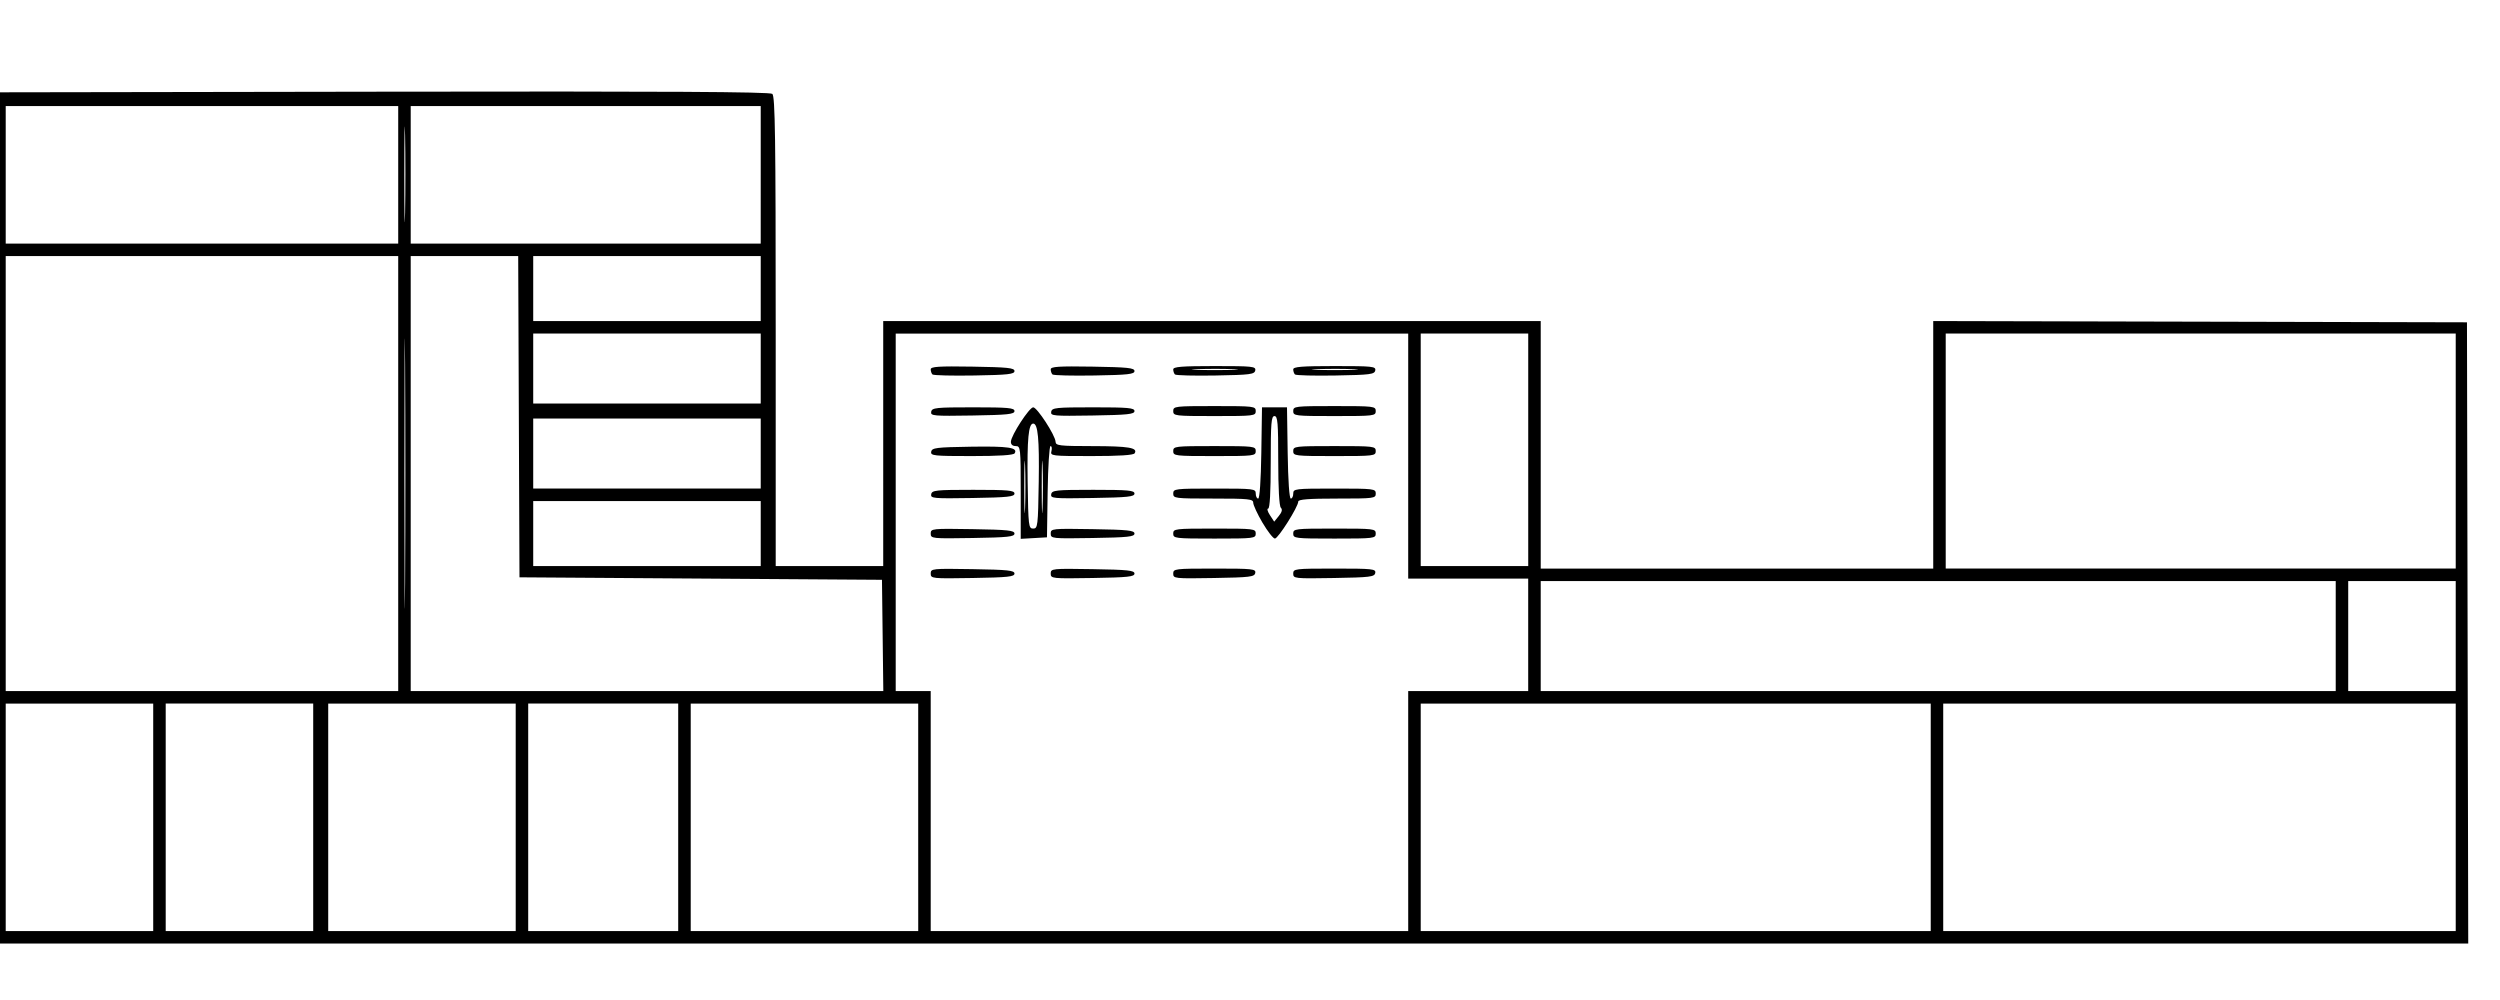 <?xml version="1.0" encoding="UTF-8" standalone="no"?>
<!-- Created with Inkscape (http://www.inkscape.org/) -->

<svg
   xmlns:dc="http://purl.org/dc/elements/1.1/"
   xmlns:cc="http://creativecommons.org/ns#"
   xmlns:rdf="http://www.w3.org/1999/02/22-rdf-syntax-ns#"
   xmlns:svg="http://www.w3.org/2000/svg"
   xmlns="http://www.w3.org/2000/svg"
   xmlns:sodipodi="http://sodipodi.sourceforge.net/DTD/sodipodi-0.dtd"
   xmlns:inkscape="http://www.inkscape.org/namespaces/inkscape"
   width="1000"
   height="400"
   viewBox="0 0 264.583 105.833"
   version="1.1"
   id="svg8"
   inkscape:version="0.92.5 (2060ec1f9f, 2020-04-08)"
   sodipodi:docname="1.stock.svg">
  <defs
     id="defs2" />
  <sodipodi:namedview
     id="base"
     pagecolor="#ffffff"
     bordercolor="#666666"
     borderopacity="1.0"
     inkscape:pageopacity="0.0"
     inkscape:pageshadow="2"
     inkscape:zoom="0.7"
     inkscape:cx="322.1245"
     inkscape:cy="154.14991"
     inkscape:document-units="px"
     inkscape:current-layer="layer1"
     showgrid="false"
     inkscape:window-width="1920"
     inkscape:window-height="989"
     inkscape:window-x="1680"
     inkscape:window-y="38"
     inkscape:window-maximized="1"
     units="px"
     inkscape:snap-text-baseline="false" />
  <g
     inkscape:label="Ebene 1"
     inkscape:groupmode="layer"
     id="layer1"
     transform="translate(0,-93.881)"
     style="display:inline">
    <path
       style="display:inline;fill:#000000;stroke-width:0.265"
       d="m -0.653,148.697 0.067,-45.045 40.982,-0.067 c 30.07,-0.049 41.078,0.012 41.341,0.231 0.297,0.247 0.359,4.55 0.359,25.136 v 24.838 h 5.689 5.689 V 140.825 127.861 h 34.793 34.793 v 13.097 13.097 h 20.77 20.77 V 140.956 127.858 l 28.244,0.067 28.244,0.067 0.067,32.874 0.067,32.874 H 130.251 -0.72 Z M 16.215,180.38 V 168.342 H 8.41 0.605 v 12.039 12.039 H 8.41 16.215 Z m 16.933,0 v -12.039 h -7.805 -7.805 v 12.039 12.039 h 7.805 7.805 z m 21.431,0 V 168.342 H 44.658 34.736 v 12.039 12.039 h 9.922 9.922 z m 17.198,0 v -12.039 h -7.938 -7.937 v 12.039 12.039 h 7.937 7.938 z m 25.4,0 V 168.342 H 85.139 73.101 v 12.039 12.039 h 12.039 12.039 z m 51.858,-0.661 v -12.7 h 6.35 6.35 v -5.953 -5.953 h -6.35 -6.35 V 142.148 129.184 H 121.916 94.796 v 18.918 18.918 h 1.852 1.852 v 12.7 12.7 H 123.768 149.036 Z M 98.501,154.584 c 0,-0.528 0.118,-0.54 4.432,-0.469 3.731,0.061 4.432,0.135 4.432,0.469 0,0.334 -0.701,0.408 -4.432,0.469 -4.314,0.071 -4.432,0.058 -4.432,-0.469 z m 12.7,0 c 0,-0.528 0.118,-0.54 4.432,-0.469 3.731,0.061 4.432,0.135 4.432,0.469 0,0.334 -0.701,0.408 -4.432,0.469 -4.314,0.071 -4.432,0.058 -4.432,-0.469 z m 12.965,0.007 c 0,-0.516 0.159,-0.536 4.385,-0.536 4.034,0 4.378,0.037 4.296,0.463 -0.08,0.415 -0.538,0.471 -4.385,0.536 -4.161,0.07 -4.296,0.056 -4.296,-0.463 z m 12.7,0 c 0,-0.516 0.159,-0.536 4.385,-0.536 4.034,0 4.378,0.037 4.296,0.463 -0.08,0.415 -0.538,0.471 -4.385,0.536 -4.161,0.07 -4.296,0.056 -4.296,-0.463 z m -38.365,-4.24 c 0,-0.528 0.118,-0.54 4.432,-0.469 3.731,0.061 4.432,0.135 4.432,0.469 0,0.334 -0.701,0.408 -4.432,0.469 -4.314,0.071 -4.432,0.058 -4.432,-0.469 z m 9.525,-4.352 c 0,-4.732 -0.019,-4.909 -0.529,-4.909 -0.335,0 -0.522,-0.17 -0.511,-0.463 0.027,-0.678 1.949,-3.638 2.363,-3.638 0.413,0 2.335,2.96 2.363,3.638 0.017,0.419 0.39,0.463 3.921,0.467 3.828,0.004 4.813,0.172 4.45,0.76 -0.122,0.197 -1.634,0.294 -4.563,0.294 -4.251,0 -4.377,-0.016 -4.242,-0.529 0.076,-0.291 0.033,-0.529 -0.096,-0.529 -0.129,0 -0.266,2.173 -0.306,4.829 l -0.072,4.829 -1.389,0.08 -1.389,0.08 z m 0.461,-2.871 c -0.049,-1.193 -0.089,-0.146 -0.088,2.328 2.6e-4,2.474 0.04,3.45 0.089,2.17 0.049,-1.28 0.048,-3.305 -5.3e-4,-4.498 z m 1.446,1.733 c 0.07,-4.512 -0.085,-6.152 -0.584,-6.152 -0.498,0 -0.655,1.638 -0.589,6.152 0.068,4.704 0.099,4.961 0.584,4.961 0.485,0 0.516,-0.258 0.589,-4.961 z m 0.406,-1.733 c -0.049,-1.193 -0.089,-0.146 -0.088,2.328 2.7e-4,2.474 0.04,3.45 0.089,2.17 0.049,-1.28 0.048,-3.305 -5.3e-4,-4.498 z m 0.862,7.223 c 0,-0.528 0.118,-0.54 4.432,-0.469 3.731,0.061 4.432,0.135 4.432,0.469 0,0.334 -0.701,0.408 -4.432,0.469 -4.314,0.071 -4.432,0.058 -4.432,-0.469 z m 12.965,0 c 0,-0.508 0.176,-0.529 4.366,-0.529 4.189,0 4.366,0.021 4.366,0.529 0,0.508 -0.176,0.529 -4.366,0.529 -4.189,0 -4.366,-0.021 -4.366,-0.529 z m 9.448,-1.148 c -0.54,-0.922 -0.981,-1.875 -0.981,-2.117 0,-0.391 -0.464,-0.44 -4.233,-0.44 -4.057,0 -4.233,-0.022 -4.233,-0.529 0,-0.508 0.176,-0.529 4.366,-0.529 4.189,0 4.366,0.021 4.366,0.529 0,0.291 0.116,0.529 0.259,0.529 0.156,0 0.287,-1.909 0.331,-4.829 l 0.072,-4.829 h 1.323 1.323 l 0.072,4.829 c 0.044,2.919 0.174,4.829 0.331,4.829 0.142,0 0.259,-0.238 0.259,-0.529 0,-0.508 0.176,-0.529 4.366,-0.529 4.189,0 4.366,0.021 4.366,0.529 0,0.506 -0.176,0.529 -4.101,0.529 -2.998,0 -4.101,0.085 -4.101,0.315 0,0.548 -2.125,3.918 -2.47,3.918 -0.182,0 -0.772,-0.755 -1.311,-1.677 z m 1.94,-1.593 c -0.17,-0.17 -0.275,-2.077 -0.275,-4.985 0,-4.01 -0.059,-4.71 -0.397,-4.71 -0.338,0 -0.397,0.72 -0.397,4.895 0,3.16 -0.096,4.895 -0.271,4.895 -0.149,0 -0.066,0.312 0.184,0.693 l 0.454,0.693 0.488,-0.603 c 0.338,-0.418 0.404,-0.688 0.213,-0.878 z m 1.312,2.741 c 0,-0.508 0.176,-0.529 4.366,-0.529 4.189,0 4.366,0.021 4.366,0.529 0,0.508 -0.176,0.529 -4.366,0.529 -4.189,0 -4.366,-0.021 -4.366,-0.529 z m -38.315,-4.161 c 0.082,-0.427 0.486,-0.47 4.452,-0.47 3.701,0 4.362,0.06 4.362,0.397 0,0.334 -0.703,0.408 -4.452,0.47 -4.143,0.068 -4.446,0.04 -4.362,-0.397 z m 12.7,0 c 0.082,-0.427 0.486,-0.47 4.452,-0.47 3.701,0 4.362,0.06 4.362,0.397 0,0.334 -0.703,0.408 -4.452,0.47 -4.143,0.068 -4.446,0.04 -4.362,-0.397 z m -12.699,-4.504 c 0.079,-0.414 0.525,-0.47 4.187,-0.529 3.985,-0.064 5.02,0.091 4.645,0.698 -0.122,0.197 -1.631,0.294 -4.551,0.294 -4.019,0 -4.362,-0.037 -4.281,-0.463 z m 25.614,-0.066 c 0,-0.508 0.176,-0.529 4.366,-0.529 4.189,0 4.366,0.021 4.366,0.529 0,0.508 -0.176,0.529 -4.366,0.529 -4.189,0 -4.366,-0.021 -4.366,-0.529 z m 12.7,0 c 0,-0.508 0.176,-0.529 4.366,-0.529 4.189,0 4.366,0.021 4.366,0.529 0,0.508 -0.176,0.529 -4.366,0.529 -4.189,0 -4.366,-0.021 -4.366,-0.529 z m -38.315,-4.161 c 0.082,-0.427 0.486,-0.47 4.452,-0.47 3.701,0 4.362,0.06 4.362,0.397 0,0.334 -0.703,0.408 -4.452,0.47 -4.143,0.068 -4.446,0.04 -4.362,-0.397 z m 12.7,0 c 0.082,-0.427 0.486,-0.47 4.452,-0.47 3.701,0 4.362,0.06 4.362,0.397 0,0.334 -0.703,0.408 -4.452,0.47 -4.143,0.068 -4.446,0.04 -4.362,-0.397 z m 12.915,-0.073 c 0,-0.508 0.176,-0.529 4.366,-0.529 4.189,0 4.366,0.021 4.366,0.529 0,0.508 -0.176,0.529 -4.366,0.529 -4.189,0 -4.366,-0.021 -4.366,-0.529 z m 12.7,0 c 0,-0.508 0.176,-0.529 4.366,-0.529 4.189,0 4.366,0.021 4.366,0.529 0,0.508 -0.176,0.529 -4.366,0.529 -4.189,0 -4.366,-0.021 -4.366,-0.529 z m -38.182,-3.874 c -0.1,-0.1 -0.183,-0.344 -0.183,-0.542 0,-0.291 0.84,-0.345 4.432,-0.287 3.731,0.061 4.432,0.135 4.432,0.469 0,0.333 -0.681,0.408 -4.249,0.469 -2.337,0.04 -4.331,-0.01 -4.432,-0.11 z m 12.7,0 c -0.1,-0.1 -0.183,-0.344 -0.183,-0.542 0,-0.291 0.84,-0.345 4.432,-0.287 3.731,0.061 4.432,0.135 4.432,0.469 0,0.333 -0.681,0.408 -4.249,0.469 -2.337,0.04 -4.331,-0.01 -4.432,-0.11 z m 12.965,1.6e-4 c -0.101,-0.101 -0.183,-0.342 -0.183,-0.536 0,-0.28 0.907,-0.353 4.385,-0.353 4.034,0 4.378,0.037 4.296,0.463 -0.079,0.413 -0.529,0.471 -4.202,0.536 -2.262,0.04 -4.196,-0.01 -4.296,-0.11 z m 6.245,-0.555 c -1.048,-0.05 -2.834,-0.05 -3.969,-8e-4 -1.134,0.05 -0.277,0.091 1.906,0.091 2.183,2.6e-4 3.111,-0.04 2.063,-0.09 z m 6.455,0.555 c -0.101,-0.101 -0.183,-0.342 -0.183,-0.536 0,-0.28 0.907,-0.353 4.385,-0.353 4.034,0 4.378,0.037 4.296,0.463 -0.079,0.413 -0.529,0.471 -4.202,0.536 -2.262,0.04 -4.196,-0.01 -4.296,-0.11 z m 6.245,-0.555 c -1.048,-0.05 -2.834,-0.05 -3.969,-8e-4 -1.134,0.05 -0.277,0.091 1.906,0.091 2.183,2.6e-4 3.111,-0.04 2.063,-0.09 z m 61.041,47.424 v -12.039 h -26.988 -26.988 v 12.039 12.039 h 26.988 26.988 z m 55.562,0 v -12.039 h -27.12 -27.12 v 12.039 12.039 h 27.12 27.12 z M 42.144,144 V 120.981 H 21.375 0.605 v 23.019 23.019 H 21.375 42.144 Z m 0.728,-11.576 c -0.039,-6.367 -0.072,-1.158 -0.072,11.576 0,12.733 0.032,17.942 0.072,11.576 0.039,-6.367 0.039,-16.785 0,-23.151 z m 50.541,28.707 -0.071,-5.887 -19.182,-0.132 -19.182,-0.132 -0.068,-16.999 -0.068,-16.999 H 49.154 43.467 v 23.019 23.019 H 68.475 93.484 Z m 153.784,0.066 v -5.821 h -42.069 -42.069 v 5.821 5.821 h 42.069 42.069 z m 12.7,0 v -5.821 h -5.689 -5.689 v 5.821 5.821 h 5.689 5.689 z m 0,-19.579 v -12.435 h -26.988 -26.988 v 12.435 12.435 h 26.988 26.988 z m -179.387,8.731 v -3.44 H 68.47 56.432 v 3.44 3.44 h 12.039 12.039 z m 81.227,-8.864 v -12.303 h -5.689 -5.689 v 12.303 12.303 h 5.689 5.689 z m -81.227,0.397 v -3.704 H 68.47 56.432 v 3.704 3.704 h 12.039 12.039 z m 0,-8.996 v -3.704 H 68.47 56.432 v 3.704 3.704 h 12.039 12.039 z m 0,-8.467 v -3.44 H 68.47 56.432 v 3.44 3.44 h 12.039 12.039 z M 42.871,108.199 c -0.044,-2.21 -0.08,-0.327 -0.08,4.184 1.14e-4,4.511 0.036,6.319 0.08,4.018 0.044,-2.301 0.044,-5.992 -2.04e-4,-8.202 z m -0.727,4.184 v -7.276 H 21.375 0.605 v 7.276 7.276 H 21.375 42.144 Z m 38.365,0 v -7.276 H 61.988 43.467 v 7.276 7.276 h 18.521 18.521 z"
       id="ersterstock"
       inkscape:connector-curvature="0"
       inkscape:label="#path3771" />
  </g>
</svg>
